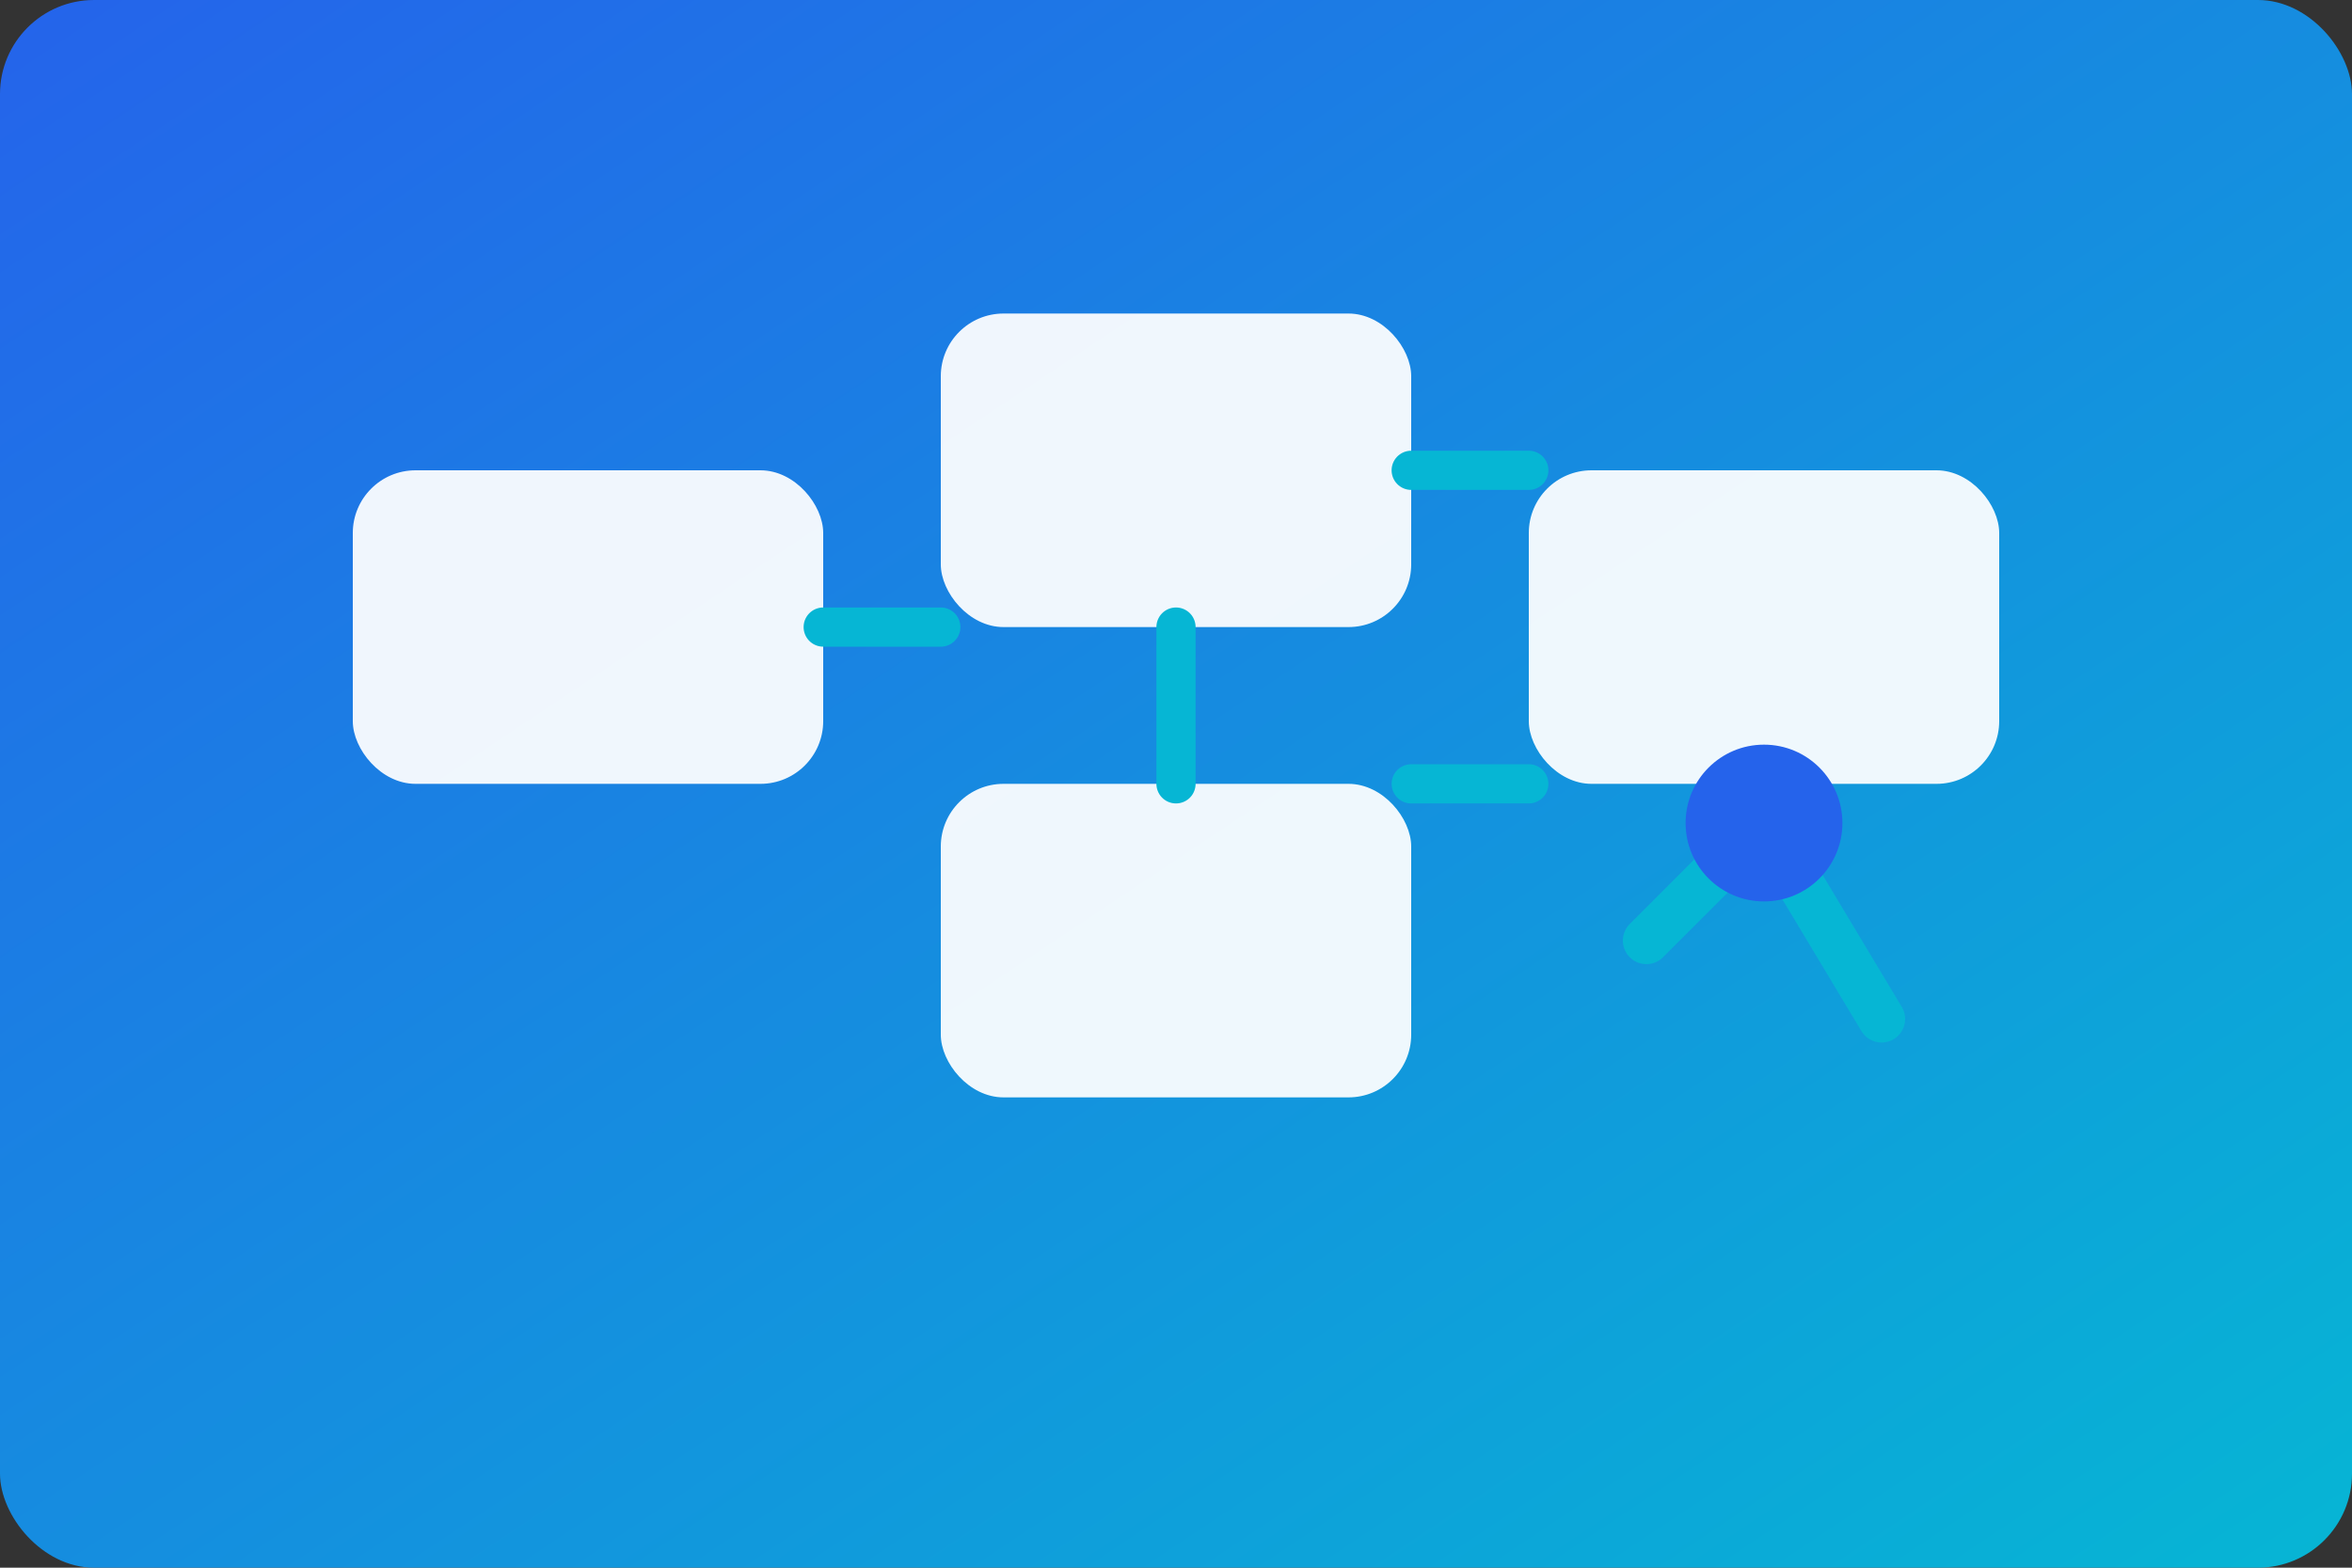<svg xmlns="http://www.w3.org/2000/svg" viewBox="0 0 600 400" role="img" aria-labelledby="title desc">
  <rect x="0" y="0" width="600" height="400" fill="#333333" stroke="none"/>
  <title id="title">Process management illustration</title>
  <desc id="desc">Connected process blocks and performance indicators.</desc>
  <defs>
    <linearGradient id="bg4" x1="0%" x2="100%" y1="0%" y2="100%">
      <stop offset="0%" stop-color="#2563eb" />
      <stop offset="100%" stop-color="#06b6d4" />
    </linearGradient>
  </defs>
  <rect width="600" height="400" rx="24" fill="url(#bg4)" />
  <g fill="#ffffff" opacity="0.93">
    <rect x="90" y="120" width="120" height="80" rx="16" />
    <rect x="240" y="80" width="120" height="80" rx="16" />
    <rect x="240" y="200" width="120" height="80" rx="16" />
    <rect x="390" y="120" width="120" height="80" rx="16" />
  </g>
  <g stroke="#06b6d4" stroke-width="10" stroke-linecap="round">
    <line x1="210" y1="160" x2="240" y2="160" />
    <line x1="360" y1="120" x2="390" y2="120" />
    <line x1="360" y1="200" x2="390" y2="200" />
    <line x1="300" y1="160" x2="300" y2="200" />
  </g>
  <polyline points="420,240 450,210 480,260" fill="none" stroke="#06b6d4" stroke-width="12" stroke-linecap="round" stroke-linejoin="round" />
  <circle cx="450" cy="210" r="20" fill="#2563eb" />
</svg>
